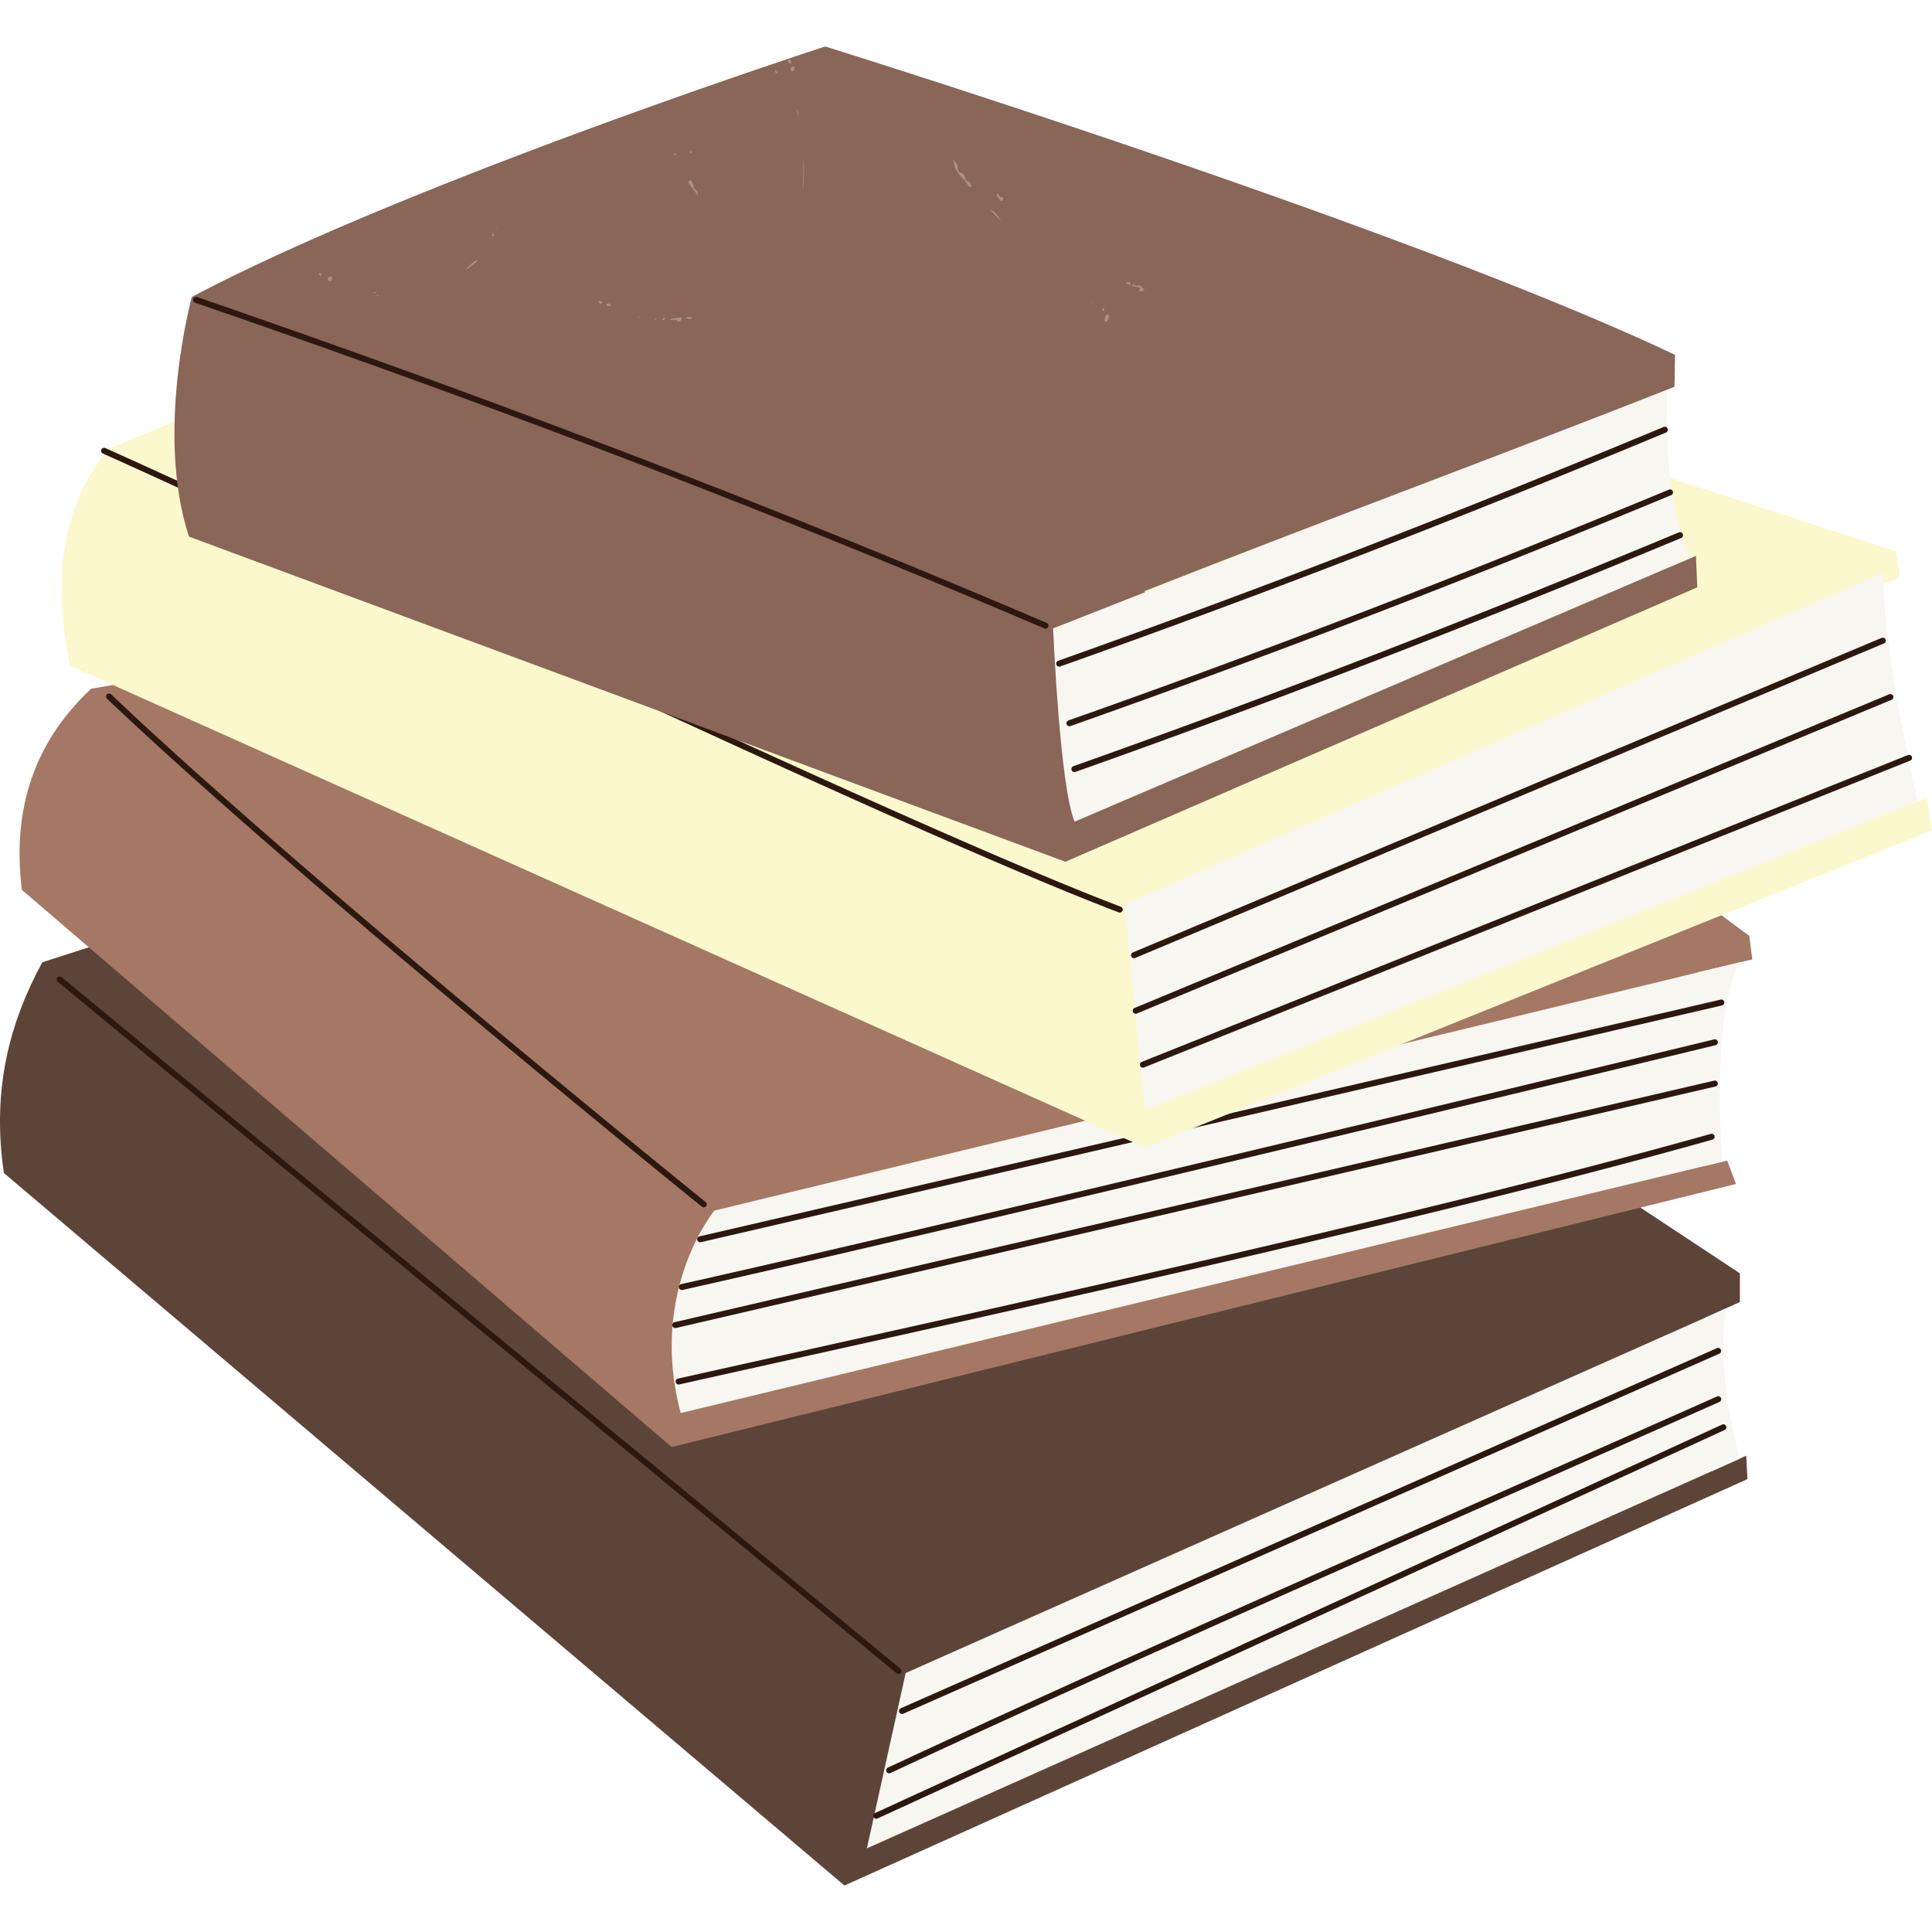<svg preserveAspectRatio="xMidYMid meet" data-bbox="30.833 36.352 142.201 135.359" viewBox="30.833 36.352 142.201 135.359" height="100" width="100" xmlns="http://www.w3.org/2000/svg" data-type="color" role="presentation" aria-hidden="true" aria-label=""><defs><style>#comp-m8mz46kv2 svg [data-color="1"] {fill: #FBA839;}</style></defs>
    <g>
        <path fill="#5d4439" d="m94.639 84.188 64.256 42.464v2.112l-2.562 1.157.481 11.3 2.545-1.148.092 1.725-66.465 29.913-61.869-52.445c-.911-6.215.46-11.142 2.827-15.507L94.639 84.19Z" data-color="1"></path>
        <path fill="#f8f6f1" d="m157.909 129.22-60.418 26.852-2.852 12.903 64.256-28.684s-1.901-6.603-.986-11.071" data-color="2"></path>
        <path fill="#2c180f" d="M96.972 156.146a.22.22 0 0 1-.14-.05l-61.745-50.9a.22.22 0 0 1 .28-.34l61.745 50.9a.22.22 0 0 1-.14.39" data-color="3"></path>
        <path fill="#2c180f" d="M97.229 159.083a.22.22 0 0 1-.089-.422l60.071-26.504a.221.221 0 0 1 .178.404l-60.071 26.504a.2.2 0 0 1-.089.019Z" data-color="3"></path>
        <path fill="#2c180f" d="M96.28 163.453a.22.22 0 0 1-.094-.42c14.12-6.591 30.235-13.708 45.82-20.59 5.233-2.311 10.344-4.568 15.204-6.728a.22.22 0 0 1 .291.112.22.22 0 0 1-.112.291 7159 7159 0 0 1-15.205 6.729c-15.583 6.881-31.696 13.997-45.812 20.586a.2.2 0 0 1-.093.021Z" data-color="3"></path>
        <path fill="#2c180f" d="M95.331 166.797a.22.22 0 0 1-.093-.421c10.434-4.787 20.804-9.541 31.174-14.296s20.74-9.509 31.174-14.296a.22.22 0 0 1 .184.4c-10.434 4.787-20.804 9.541-31.174 14.296s-20.74 9.509-31.174 14.296a.2.2 0 0 1-.092.02Z" data-color="3"></path>
        <path fill="#a47864" d="m156.347 118.739 1.613-.385.645 1.721-78.336 19.363-47.828-41.011c-.642-5.231.442-10.44 5.098-14.805l79.42-13.401 42.63 31.596.217 1.727-3.946.943.487 14.25Z" data-color="4"></path>
        <path fill="#f8f6f1" d="m158.877 103.758-75.463 18.275s-4.879 5.918-2.48 14.903l76.663-18.498s-.899-10.516 1.28-14.679Z" data-color="2"></path>
        <path fill="#2c180f" d="M82.626 121.793a.22.22 0 0 1-.138-.049c-.295-.238-29.711-23.993-43.787-37.396a.221.221 0 0 1 .304-.32c14.063 13.391 43.465 37.134 43.76 37.373a.22.22 0 0 1-.139.392" data-color="3"></path>
        <path fill="#2c180f" d="M82.38 124.365a.22.22 0 0 1-.05-.436l75.145-17.423a.22.22 0 1 1 .1.429L82.43 124.358a.2.2 0 0 1-.05.006Z" data-color="3"></path>
        <path fill="#2c180f" d="M81.017 127.882a.22.22 0 0 1-.215-.172.22.22 0 0 1 .167-.263c21.8-4.879 75.49-17.883 76.03-18.014a.22.22 0 1 1 .104.428c-.54.131-54.234 13.136-76.037 18.016a.2.2 0 0 1-.048.005Z" data-color="3"></path>
        <path fill="#2c180f" d="M80.543 130.681a.22.22 0 0 1-.05-.436l76.508-17.776a.22.22 0 1 1 .1.43l-76.508 17.776a.2.2 0 0 1-.05.006" data-color="3"></path>
        <path fill="#2c180f" d="M80.78 134.835a.22.22 0 0 1-.215-.172.22.22 0 0 1 .167-.263c3.061-.685 6.32-1.409 9.72-2.165 21.217-4.717 47.623-10.587 66.302-15.847a.22.22 0 0 1 .12.424c-18.692 5.264-45.104 11.135-66.326 15.853-3.4.756-6.658 1.48-9.719 2.165a.2.2 0 0 1-.048.005Z" data-color="3"></path>
        <path fill="#fbf8cd" d="M85.439 46.481 38.494 66.112l.358 7.541 74.827 26.256 56.988-24.495-.288-1.915-77.313-25.047z" data-color="5"></path>
        <path fill="#fbf8cd" d="m58.892 68.683-20.385-2.302c-2.944 3.711-3.881 8.827-2.531 15.547l79.132 35.466 57.926-23.342-.374-2.39-43.367 16.813z" data-color="5"></path>
        <path fill="#f8f6f1" d="m169.501 75.066-55.897 24.425 1.491 15.124 56.901-22.697s-2.769-11.716-2.496-16.853Z" data-color="2"></path>
        <path fill="#2c180f" d="M113.249 100.098a.2.2 0 0 1-.078-.015C101.977 95.817 78.5 84.888 59.636 76.106c-8.709-4.054-16.231-7.556-21.231-9.793-.111-.05-.161-.18-.111-.291s.18-.161.291-.111c5.003 2.238 12.526 5.74 21.237 9.796 18.858 8.778 42.327 19.704 53.506 23.964a.22.22 0 0 1-.079.426Z" data-color="3"></path>
        <path fill="#2c180f" d="M114.302 103.457a.22.22 0 0 1-.085-.424l55.105-23.15a.22.22 0 0 1 .171.407l-55.105 23.15a.2.2 0 0 1-.085.017Z" data-color="3"></path>
        <path fill="#2c180f" d="M114.427 107.545a.22.22 0 0 1-.085-.424l55.542-23.088a.22.22 0 1 1 .169.407l-55.542 23.088a.2.2 0 0 1-.084.017" data-color="3"></path>
        <path fill="#2c180f" d="M114.956 111.512a.22.22 0 0 1-.205-.138.22.22 0 0 1 .123-.287l56.389-22.58a.22.22 0 0 1 .287.123.22.22 0 0 1-.123.287l-56.389 22.58a.2.2 0 0 1-.082.016Z" data-color="3"></path>
        <path fill="#896658" d="M44.954 54.785s-2.737 9.957-.212 17.642l64.508 23.932 46.509-20.198-.099-2.311-37.931 15.49-3.524-17.12z" data-color="6"></path>
        <path fill="#f8f6f1" d="m153.55 61.403-45.204 17.779s.486 11.649 1.581 14.226l45.382-19.416s-2.146-3.459-1.759-12.59Z" data-color="2"></path>
        <path fill="#2c180f" d="M109.55 86.382a.22.22 0 0 1-.207-.146.22.22 0 0 1 .134-.28c14.511-5.121 28.966-10.677 44.192-16.986a.22.22 0 0 1 .287.119.22.22 0 0 1-.119.287c-15.233 6.312-29.696 11.871-44.214 16.995a.2.2 0 0 1-.073.013Z" data-color="3"></path>
        <path fill="#2c180f" d="M109.914 89.759a.224.224 0 0 1-.075-.434c14.675-5.204 29.25-10.833 44.56-17.208a.224.224 0 0 1 .292.12.224.224 0 0 1-.12.292c-15.317 6.378-29.9 12.01-44.582 17.216a.2.2 0 0 1-.075.013Z" data-color="3"></path>
        <path fill="#2c180f" d="M108.794 81.999a.224.224 0 0 1-.075-.434c14.674-5.204 29.249-10.832 44.56-17.208a.223.223 0 1 1 .172.412c-15.318 6.379-29.901 12.01-44.582 17.216a.2.2 0 0 1-.075.013Z" data-color="3"></path>
        <path fill="#896658" d="M91.572 36.352s-30.456 9.892-46.618 18.432a4250 4250 0 0 1 63.714 24.212c15.31-6.178 30.147-11.582 45.412-17.596l.04-2.351c-19.805-9.393-62.548-22.697-62.548-22.697" data-color="6"></path>
        <path opacity=".3" fill="#fbf8cd" d="M101.735 46.092c-.564-.492-.658-.94-.749-1.413.667.652.082.748.603.977.373.143.19.495.485.614.202.109.206.174.266.297-.104.425-.388-.282-.605-.475m1.523 1.679a.3.3 0 0 1 .103.091.26.26 0 0 1-.103-.091m.488.607c.339.084.538.5.798.828-.295-.259-.651-.621-.798-.828m.511-.976c-.194-.083.058-.353.097-.113.032.218.351.092.323.291-.14.364-.303-.067-.42-.178m-14.296-2.886c.085.659.069 1.89-.036 2.352.041-.785.059-1.573.036-2.352m-.365-3.014q-.064-.271-.141-.538c.097.141.186.294.141.538m-1.701-3.429q.087.105.17.212c-.119.137-.229-.108-.17-.212m-7.649 4.768q.024.068.045.137c-.034-.035-.058-.076-.045-.136Zm.274 1.521c-.098.004-.114-.146 0-.145.091.001.074.149 0 .145m1.165-.291c.091.001.074.149 0 .145-.098.004-.114-.146 0-.145m-.196 2.302.002-.006c.152-.406.396.064.404.339.034.188.335.267.307.517q0 .128.021.19c-.163-.348-.584-.783-.734-1.04m.765 1.078c.046.006.081.037.109.084a.3.3 0 0 1-.109-.084m-27.799 5.804c-.027-.009-.291-.251-.081-.226.122-.008.138.195.081.226m.809.259c-.049.129-.226.145-.307.032-.093-.275.44-.382.307-.032m3.104.921c.039 0 .12.029.202.067a6 6 0 0 1-.265 0 .3.3 0 0 1 .063-.068Zm.315.322c-.043-.021-.057-.06-.116-.075.047-.09.159.008.116.075m6.359-1.914c.225-.273.864-.901.971-.745a8 8 0 0 1-.971.745m1.98-2.563a3 3 0 0 1 .104-.203c.119.255.035.268-.104.203m.32-.501h-.003c.044-.038.077-.041.091.01a.14.14 0 0 1-.087-.01Zm7.741 5.523-.079-.024c-.41-.291.332-.203.079.024m.393.088c-.073-.143.324-.15.323 0-.011.104-.269.086-.323 0m2.287.872c.103 0 .179.008.211.039-.07.021-.099.002-.211-.039m1.245.204a.3.3 0 0 1 .166-.105c-.014.069-.076.099-.166.105m.508.002c.058-.006.176-.157.227-.166.116.135-.076.223-.227.166m1.338.132c-.074.003-.143.012-.188-.063-.054-.139-.441.006-.512-.087.179-.139.617-.088.849-.158.013.128-.055.257-.148.307Zm.734-.192c-.206.008-.367-.141-.049-.145.252-.009.317.14.049.145m4.601-1.882q.125-.118.223-.175-.11.09-.223.175m2.723-17.214c.113 0 .21.177.145.242-.161.179-.37-.207-.145-.242m.146.776c-.048-.145.016-.258.162-.258.266.021-.059.559-.162.258M111.1 55.339c.017-.083.079-.227.115-.242a3 3 0 0 1-.115.242m.935.487c-.075.004-.089-.207 0-.21.113 0 .099.215 0 .21m.388.549c-.065.243-.226.324-.275.178-.104-.338.384-.822.275-.178m1.606-2.465q-.178-.074-.346-.137a.3.3 0 0 1 .194-.081c.149 0 .211.124.151.218Zm.95.488c-.118-.038-.284-.04-.377-.071.457-.356-.243-.208-.467-.375.042-.185.287.07.471-.001.225-.036.277.233.532.261-.14.007-.188.089-.159.187Zm1.942.526a.18.18 0 0 1 .111-.034.5.5 0 0 1-.111.034" data-color="5"></path>
        <path fill="#2c180f" d="M107.782 79.203a.2.2 0 0 1-.086-.018c-19.927-8.518-40.372-16.359-62.504-23.973a.22.22 0 0 1-.137-.28.22.22 0 0 1 .28-.137c22.142 7.617 42.598 15.463 62.534 23.985a.22.22 0 0 1-.087.423" data-color="3"></path>
    </g>
</svg>